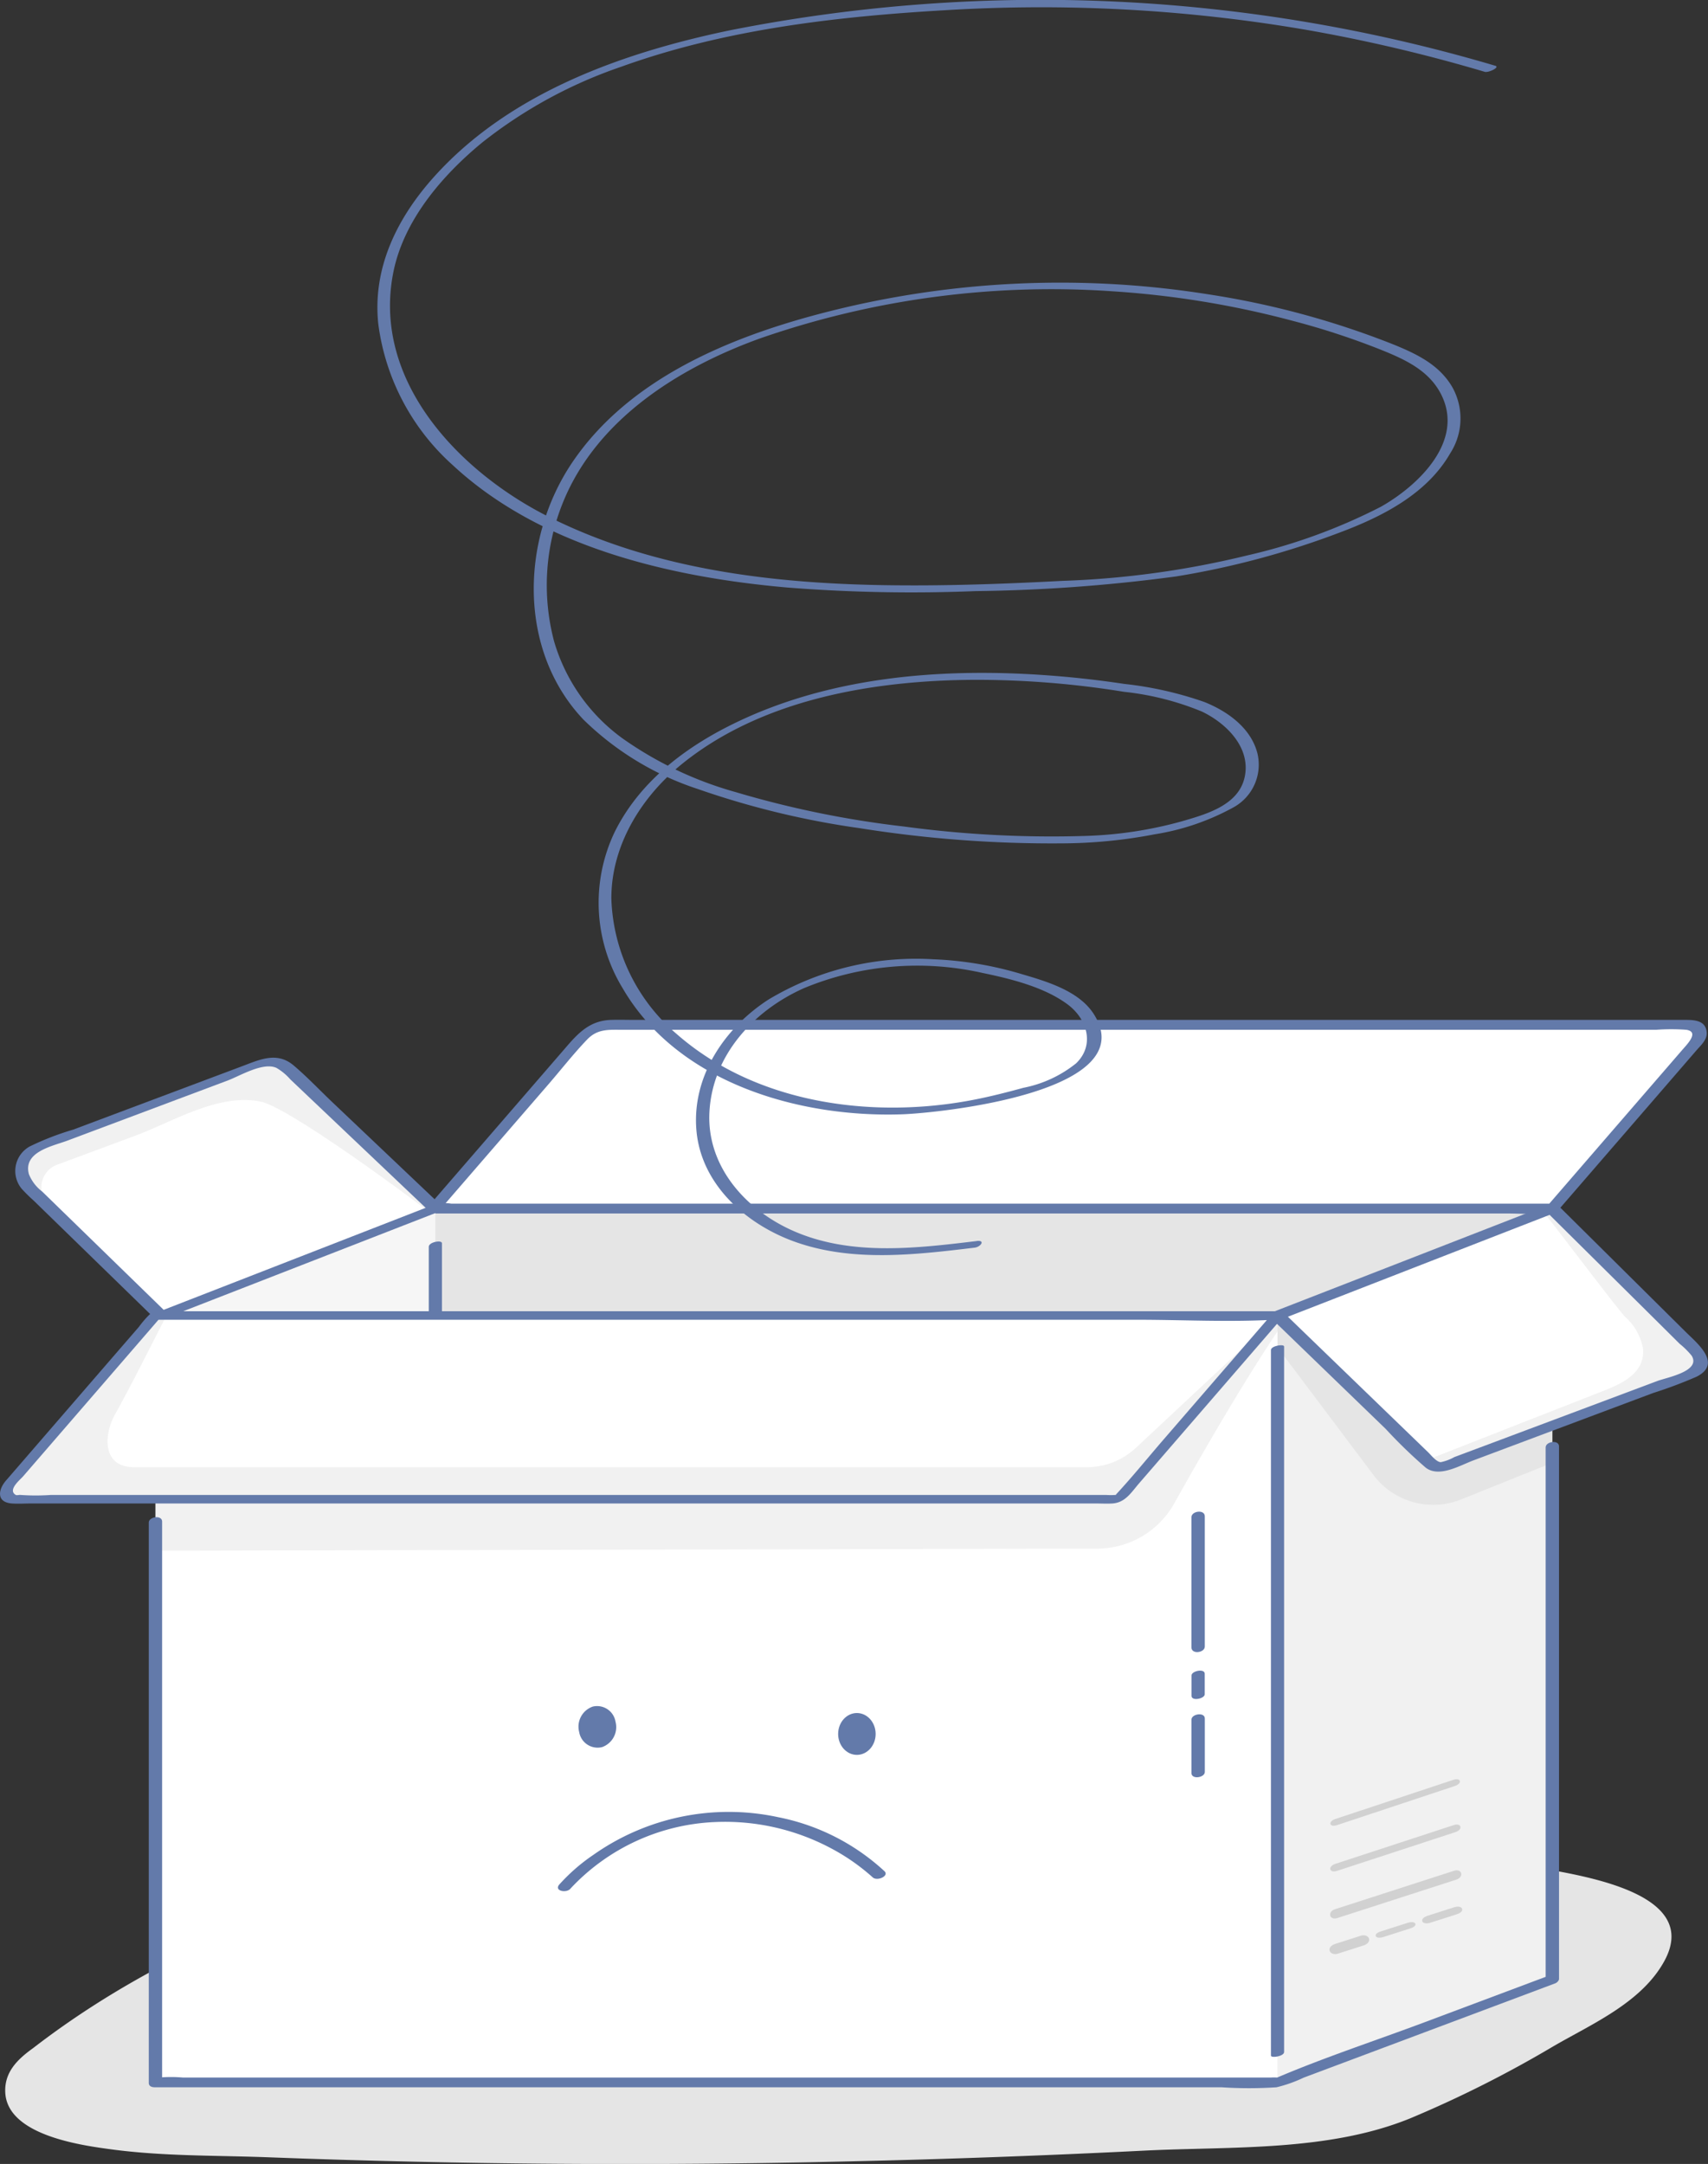 <svg xmlns="http://www.w3.org/2000/svg" width="153.726" height="194.738" viewBox="0 0 153.726 194.738">
    <rect x="0" y="0" width="153.726" height="194.738" fill="#333333" stroke="none"/>
    <defs>
        <style>
            .cls-1{fill:#e5e5e5}.cls-2{fill:#fff}.cls-3{fill:#637aaa}.cls-5{fill:#f1f1f1}.cls-6{fill:#d1d1d1}
        </style>
    </defs>
    <g id="Group_917" transform="translate(-3338.857 -462.878)">
        <path id="Path_1855" d="M3341.651 647.324c-1.265.938-2.409 2.065-2.32 3.862.188 3.822 6.75 4.738 9.433 5.1 4.754.648 9.516.549 14.292.73q26.022.984 52.07.37 13.37-.3 26.727-.971c7.821-.391 16.534.111 23.944-2.911a103.806 103.806 0 0 0 12.886-6.489c3.452-2.006 7.929-3.918 9.975-7.668 3.585-6.574-8.983-7.871-12.44-8.594-13.6-2.841-27.621-3.347-41.452-3.769a311.374 311.374 0 0 0-42.2 1.317c-17.572 1.856-36.36 7.8-50.712 18.875z" class="cls-1"/>
        <g id="Group_891">
            <path id="Rectangle_647" d="M0 0H100.68V69.014H0z" class="cls-1" transform="translate(3377.892 571.636)"/>
            <g id="Group_885">
                <path id="Path_1856" d="M3478.571 571.636h-100.679l13.325-15.4a3.258 3.258 0 0 1 2.463-1.126h97.343a.845.845 0 0 1 .639 1.4z" class="cls-2"/>
                <g id="Group_884">
                    <path id="Path_1857" d="M3478.622 571.194h-99.146a4.86 4.86 0 0 0-1.357 0 .653.653 0 0 1-.177 0l.448.622 9.823-11.355c1.16-1.342 2.269-2.767 3.5-4.046.9-.934 1.872-.868 3-.868h93.218a19.128 19.128 0 0 1 2.687 0c1.227.182.091 1.3-.378 1.845L3479 570.385l-.925 1.07c-.491.568.636.776 1 .361l10.114-11.692 2.333-2.7c.387-.448.979-.958.946-1.6-.064-1.234-1.315-1.164-2.2-1.164H3396c-.719 0-1.443-.025-2.162 0-1.815.063-2.85 1.086-3.94 2.347L3378.4 570.3l-1 1.158c-.314.363.11.622.447.622h96.566c1.3 0 2.645.109 3.938 0h.176c.673-.003.899-.886.095-.886z" class="cls-3"/>
                </g>
            </g>
            <g id="Group_888">
                <path id="Path_1858" fill="#f6f6f6" d="M3378.041 571.636l-24.733 9.628v69.014l24.733-9.272z"/>
                <g id="Group_886">
                    <path id="Path_1859" d="M3377.83 571.479l-21.646 8.426-3.087 1.2c-.782.3-.05.5.422.314l21.647-8.427 3.086-1.2c.782-.305.05-.5-.422-.314z" class="cls-3"/>
                </g>
                <g id="Group_887">
                    <path id="Path_1860" d="M3378.634 640.847v-66.088c0-.322-1.186-.113-1.186.318v66.087c0 .322 1.186.114 1.186-.317z" class="cls-3"/>
                </g>
            </g>
            <g id="Group_890">
                <path id="Path_1861" d="M3378.041 571.636l-24.733 9.628-11.855-11.544a2.163 2.163 0 0 1 .75-3.576l20.271-7.6a2.165 2.165 0 0 1 2.25.457z" class="cls-5"/>
                <path id="Path_1862" d="M3377.4 571.885l-24.093 9.379-10.071-9.992a2.165 2.165 0 0 1 .75-3.577l7.011-2.6c3.427-1.272 7.571-3.882 11.351-3.074 2.715.579 14.771 9.605 15.052 9.864z" class="cls-2"/>
                <g id="Group_889">
                    <path id="Path_1863" d="M3377.79 571.33l-21.646 8.427-3.087 1.2.8.057-9.087-8.848-2.117-2.061a3.663 3.663 0 0 1-1.194-1.561c-.544-2.021 2.119-2.517 3.468-3.022l14.416-5.405c1.106-.414 3.184-1.685 4.393-1.14a5.034 5.034 0 0 1 1.258 1.043l2.078 1.972 10.426 9.892c.35.332 1.473-.137 1.092-.5l-9.812-9.31c-1.16-1.1-2.279-2.292-3.5-3.323-1.513-1.274-3.082-.5-4.658.088l-15.19 5.7a25.008 25.008 0 0 0-3.888 1.505 2.517 2.517 0 0 0-.734 3.812 14.886 14.886 0 0 0 1.081 1.067l10.878 10.592a.745.745 0 0 0 .8.056l21.646-8.427 3.087-1.2c.754-.3.073-.844-.51-.614z" class="cls-3"/>
                </g>
            </g>
        </g>
        <g id="Group_904">
            <path id="Rectangle_648" d="M0 0H100.992V69.014H0z" class="cls-5" transform="translate(3352.846 581.264)"/>
            <path id="Path_1864" d="M3453.838 582.694c-3.239 4.829-6.971 11.324-9.291 15.471a7.957 7.957 0 0 1-6.929 4.075l-84.772.187v47.851h100.992z" class="cls-2"/>
            <g id="Group_893">
                <path id="Path_1865" d="M3478.572 571.636l-24.733 9.628v69.014l24.733-9.272z" class="cls-1"/>
                <path id="Path_1866" d="M3478.571 594.515l-8.213 3.3a6.728 6.728 0 0 1-7.884-2.2l-8.636-11.486v66.154l24.733-9.272z" class="cls-5"/>
                <g id="Group_892">
                    <path id="Path_1867" d="M3453.246 584.371v63.49c0 .254 1.185.067 1.185-.318v-63.489c0-.255-1.185-.068-1.185.317z" class="cls-3"/>
                </g>
            </g>
            <g id="Group_894">
                <path id="Path_1868" d="M3352.6 581.553h96.115c1.589 0 3.269.157 4.853 0a10.766 10.766 0 0 0 2.625-.93l7.185-2.8 14.481-5.638.93-.362c.777-.3.057-.577-.441-.383l-11.116 4.327c-4.415 1.719-8.965 3.251-13.294 5.175-.587.261.054.015.077.028-.1-.06-.425 0-.541 0h-81.416c-6.22 0-12.472-.182-18.69 0h-.282c-.386 0-1.277.579-.486.579z" class="cls-3"/>
            </g>
            <g id="Group_895">
                <path id="Path_1869" d="M3477.971 593.129v47.921l.337-.4-11.223 4.208c-4.4 1.649-8.913 3.127-13.239 4.963-.511.216.127.038-.034.017a4.521 4.521 0 0 0-.57 0h-97.917a12.209 12.209 0 0 0-2.146 0 1.649 1.649 0 0 1-.281 0l.549.392v-50.421c0-.623-1.2-.449-1.2.088v50.425c0 .308.287.392.549.392h96a37.7 37.7 0 0 0 4.952 0 12.307 12.307 0 0 0 2.448-.869l7.1-2.661 14.6-5.473.941-.353c.141-.053.337-.23.337-.4V593.04c0-.622-1.2-.448-1.2.089z" class="cls-3"/>
            </g>
            <g id="Group_897">
                <path id="Path_1870" d="M3453.838 581.264h-100.992l-13.316 15.4a.688.688 0 0 0 .52 1.137h99.175a.69.69 0 0 0 .52-.238z" class="cls-5"/>
                <path id="Path_1871" d="M3453.838 581.264h-99.995c-1.538 2.973-3.017 5.985-4.642 8.912-1 1.8-1.191 4.735 1.728 4.735h85.756a6.442 6.442 0 0 0 4.4-1.734z" class="cls-2"/>
                <g id="Group_896">
                    <path id="Path_1872" d="M3454.056 580.88h-100.344a2 2 0 0 0-1.368.266 8.72 8.72 0 0 0-.985 1.139l-2.079 2.4-9.891 11.437c-.7.814-.881 1.951.55 2.056.547.04 1.113 0 1.662 0h95.913c.481 0 .973.03 1.453 0 1.166-.074 1.7-.986 2.4-1.8l10.386-12.009 2.573-2.975c.475-.548-.665-.627-.971-.273l-9.859 11.4c-1.38 1.6-2.715 3.252-4.151 4.8-.189.2.285.033-.1.088a6.33 6.33 0 0 1-.86 0h-94.933a19.863 19.863 0 0 1-2.76 0c-.1-.015-.325.052-.414 0-.768-.449.4-1.37.658-1.673l11.4-13.182 1-1.158-.7.248h88.52c4.076 0 8.225.225 12.3 0h.177c.495.004 1.223-.764.423-.764z" class="cls-3"/>
                </g>
            </g>
            <g id="Group_899">
                <path id="Path_1873" d="M3478.571 571.636l-24.733 9.628 13.808 13.343a1.084 1.084 0 0 0 1.132.235l22.511-8.439a1.082 1.082 0 0 0 .382-1.782z" class="cls-5"/>
                <path id="Path_1874" d="M3477.767 571.949l-23.628 9.434 12.421 12.549a.943.943 0 0 0 1.019.221l9.319-3.652 5.64-2.21c1.842-.722 4.418-1.594 4.194-4.08a5.055 5.055 0 0 0-1.616-2.838c-.84-.897-6.936-8.996-7.349-9.424z" class="cls-2"/>
                <g id="Group_898">
                    <path id="Path_1875" d="M3478.3 571.265l-21.646 8.426-3.087 1.2a.429.429 0 0 0-.186.724l10.2 9.858a44.073 44.073 0 0 0 3.6 3.484c1.205.919 3.067-.2 4.286-.657l16.168-6.061a40.637 40.637 0 0 0 3.912-1.467c2.356-1.18.061-3.01-.984-4.046l-11.46-11.359c-.4-.4-1.517.1-1.083.534l9.5 9.412 2.518 2.5a7.073 7.073 0 0 1 1.074 1.065c.863 1.4-2.225 1.954-3.072 2.271l-15.533 5.823-2.75 1.028a4.265 4.265 0 0 1-1.227.46c-.4-.021-.864-.63-1.123-.879l-2.158-2.086-10.957-10.588-.185.725 21.646-8.427 3.087-1.2c.753-.292.091-.985-.54-.74z" class="cls-3"/>
                </g>
            </g>
            <g id="Group_903">
                <g id="Group_900">
                    <path id="Path_1876" d="M3446.092 599.41v11.725c0 .641 1.2.482 1.2-.079V599.33c0-.641-1.2-.481-1.2.08z" class="cls-3"/>
                </g>
                <g id="Group_901">
                    <path id="Path_1877" d="M3446.1 613.645v1.849c0 .5 1.187.249 1.187-.146V613.5c0-.5-1.187-.249-1.187.146z" class="cls-3"/>
                </g>
                <g id="Group_902">
                    <path id="Path_1878" d="M3446.094 617.625v4.816c0 .6 1.2.413 1.2-.1v-4.816c0-.6-1.2-.412-1.2.1z" class="cls-3"/>
                </g>
            </g>
        </g>
        <g id="Group_913">
            <g id="Group_912">
                <g id="Group_905">
                    <path id="Path_1879" d="M3459.227 635.483l10.706-3.457c.712-.23.513-1.029-.213-.794l-10.706 3.457c-.712.23-.513 1.029.213.794z" class="cls-6"/>
                </g>
                <g id="Group_906">
                    <path id="Path_1880" d="M3459.2 631.238l10.657-3.489c.693-.227.544-.861-.168-.627l-10.657 3.489c-.693.227-.544.861.168.627z" class="cls-6"/>
                </g>
                <g id="Group_907">
                    <path id="Path_1881" d="M3459.194 627.122l10.607-3.52c.685-.227.558-.786-.147-.551l-10.608 3.519c-.684.227-.557.786.148.552z" class="cls-6"/>
                </g>
                <g id="Group_911">
                    <g id="Group_908">
                        <path id="Path_1882" d="M3459.237 638.7l2.364-.755c.245-.079.557-.3.476-.6-.076-.285-.467-.356-.71-.279l-2.364.756c-.245.078-.556.295-.476.6.077.285.468.356.71.278z" class="cls-6"/>
                    </g>
                    <g id="Group_909">
                        <path id="Path_1883" d="M3463.342 637.2l2.385-.762c.154-.049.585-.189.522-.425s-.525-.153-.665-.108l-2.385.762c-.154.049-.585.189-.521.426s.524.152.664.107z" class="cls-6"/>
                    </g>
                    <g id="Group_910">
                        <path id="Path_1884" d="M3467.545 635.921l2.407-.769c.186-.06.576-.221.506-.484s-.5-.223-.68-.166l-2.407.769c-.186.059-.576.22-.506.484s.5.222.68.166z" class="cls-6"/>
                    </g>
                </g>
            </g>
        </g>
        <g id="Group_915">
            <g id="Group_914">
                <path id="Path_1885" d="M3390.194 632.842a18.865 18.865 0 0 1 13.115-6 20.3 20.3 0 0 1 10.408 2.4 18.653 18.653 0 0 1 3.672 2.568c.393.394 1.512-.1 1.083-.532a19.687 19.687 0 0 0-9.563-4.867 21.12 21.12 0 0 0-16.636 3.38 16.692 16.692 0 0 0-3.079 2.679c-.491.572.633.8 1 .376z" class="cls-3"/>
            </g>
            <path id="Path_1886" d="M3394.256 617.817a1.907 1.907 0 0 1-1.22 2.288 1.682 1.682 0 0 1-2.051-1.361 1.909 1.909 0 0 1 1.22-2.288 1.682 1.682 0 0 1 2.051 1.361z" class="cls-3"/>
            <ellipse id="Ellipse_175" cx="1.688" cy="1.883" class="cls-3" rx="1.688" ry="1.883" transform="translate(3414.292 617.035)"/>
        </g>
        <g id="Group_916">
            <path id="Path_1887" d="M3426.761 574.561c-5.434.652-11.283 1.367-16.457-.892-4.3-1.875-7.871-5.818-7.594-10.748.288-5.122 4.019-9.129 8.538-11.131a26.66 26.66 0 0 1 16.023-1.359c2.527.522 5.574 1.268 7.682 2.84 1.763 1.314 2.461 3.659.754 5.3a10.907 10.907 0 0 1-4.745 2.2c-1.709.469-3.444.907-5.19 1.21-8.905 1.549-19.012.078-26-6.042a16.7 16.7 0 0 1-5.891-12.191c-.015-4.777 2.683-9.127 6.3-12.073 7.251-5.9 17.336-7.577 26.421-7.619a82.971 82.971 0 0 1 13.41 1.078 25.428 25.428 0 0 1 7.011 1.774c2.2 1.05 4.442 3.244 3.855 5.917-.554 2.528-3.468 3.329-5.634 3.959a36.4 36.4 0 0 1-8.586 1.317 99.127 99.127 0 0 1-16.423-.842 88.505 88.505 0 0 1-15.172-3.1 33.038 33.038 0 0 1-10.15-4.813 16.5 16.5 0 0 1-6.183-8.74 19.768 19.768 0 0 1 .7-12.271c2.974-7.635 10.463-12.347 17.86-15.012a79.875 79.875 0 0 1 31.735-4.228 83.422 83.422 0 0 1 16.143 2.646 67.721 67.721 0 0 1 7.946 2.6c2.159.867 4.354 1.852 5.457 4.042 2.121 4.213-2.08 8.206-5.433 10.1a51.373 51.373 0 0 1-12.043 4.382 81.37 81.37 0 0 1-16.626 2.286c-5.333.282-10.686.472-16.027.386-10.286-.165-20.836-1.467-30.143-6.121-8.083-4.041-16.044-12.278-14.022-22.125.955-4.646 4.424-8.671 7.994-11.6a41.967 41.967 0 0 1 12.525-6.816c9.261-3.337 19.232-4.5 29.008-5.07a141.3 141.3 0 0 1 32.6 1.754 142.986 142.986 0 0 1 16.084 3.782c.335.1 1.4-.411.952-.545a144.066 144.066 0 0 0-68.793-3.21c-9.7 2.011-19.854 5.6-26.668 13.141-3.344 3.7-5.614 8.222-5.074 13.308a20.605 20.605 0 0 0 6.68 12.682c7.949 7.4 19.613 10.109 30.118 11.032a142.585 142.585 0 0 0 16.971.324 147.678 147.678 0 0 0 18.054-1.324 75.333 75.333 0 0 0 14.67-3.934c3.821-1.425 7.872-3.466 9.978-7.135a5.776 5.776 0 0 0 .229-5.9c-1.168-2.064-3.22-3.041-5.326-3.9a76.55 76.55 0 0 0-16.786-4.533 84.952 84.952 0 0 0-34.967 1.8c-8.307 2.2-17.11 5.924-22.123 13.286-4.69 6.89-4.966 16.932.958 23.194a26.479 26.479 0 0 0 10.282 6.248 76.543 76.543 0 0 0 14.585 3.531 110.126 110.126 0 0 0 18.153 1.368 44.8 44.8 0 0 0 8.379-.812 21.738 21.738 0 0 0 7.148-2.448 4.383 4.383 0 0 0 2.131-4.8c-.565-2.311-2.692-3.825-4.787-4.663a32.4 32.4 0 0 0-7.217-1.628q-3.581-.54-7.2-.792c-9.609-.666-19.768.2-28.469 4.631-4.233 2.155-8.1 5.214-10.221 9.562a14.767 14.767 0 0 0 .738 13.96c4.942 8.527 15.838 11.68 25.132 11.373 3.313-.11 21.786-1.989 17.284-9.027-1.359-2.125-4.351-2.963-6.628-3.634a31.953 31.953 0 0 0-7.819-1.293 25.807 25.807 0 0 0-14.827 3.625c-3.961 2.558-6.928 6.947-6.483 11.825.443 4.841 4.474 8.4 8.826 9.963 5.186 1.865 10.865 1.182 16.208.541.552-.066 1-.7.178-.6z" class="cls-3"/>
        </g>
    </g>
</svg>
